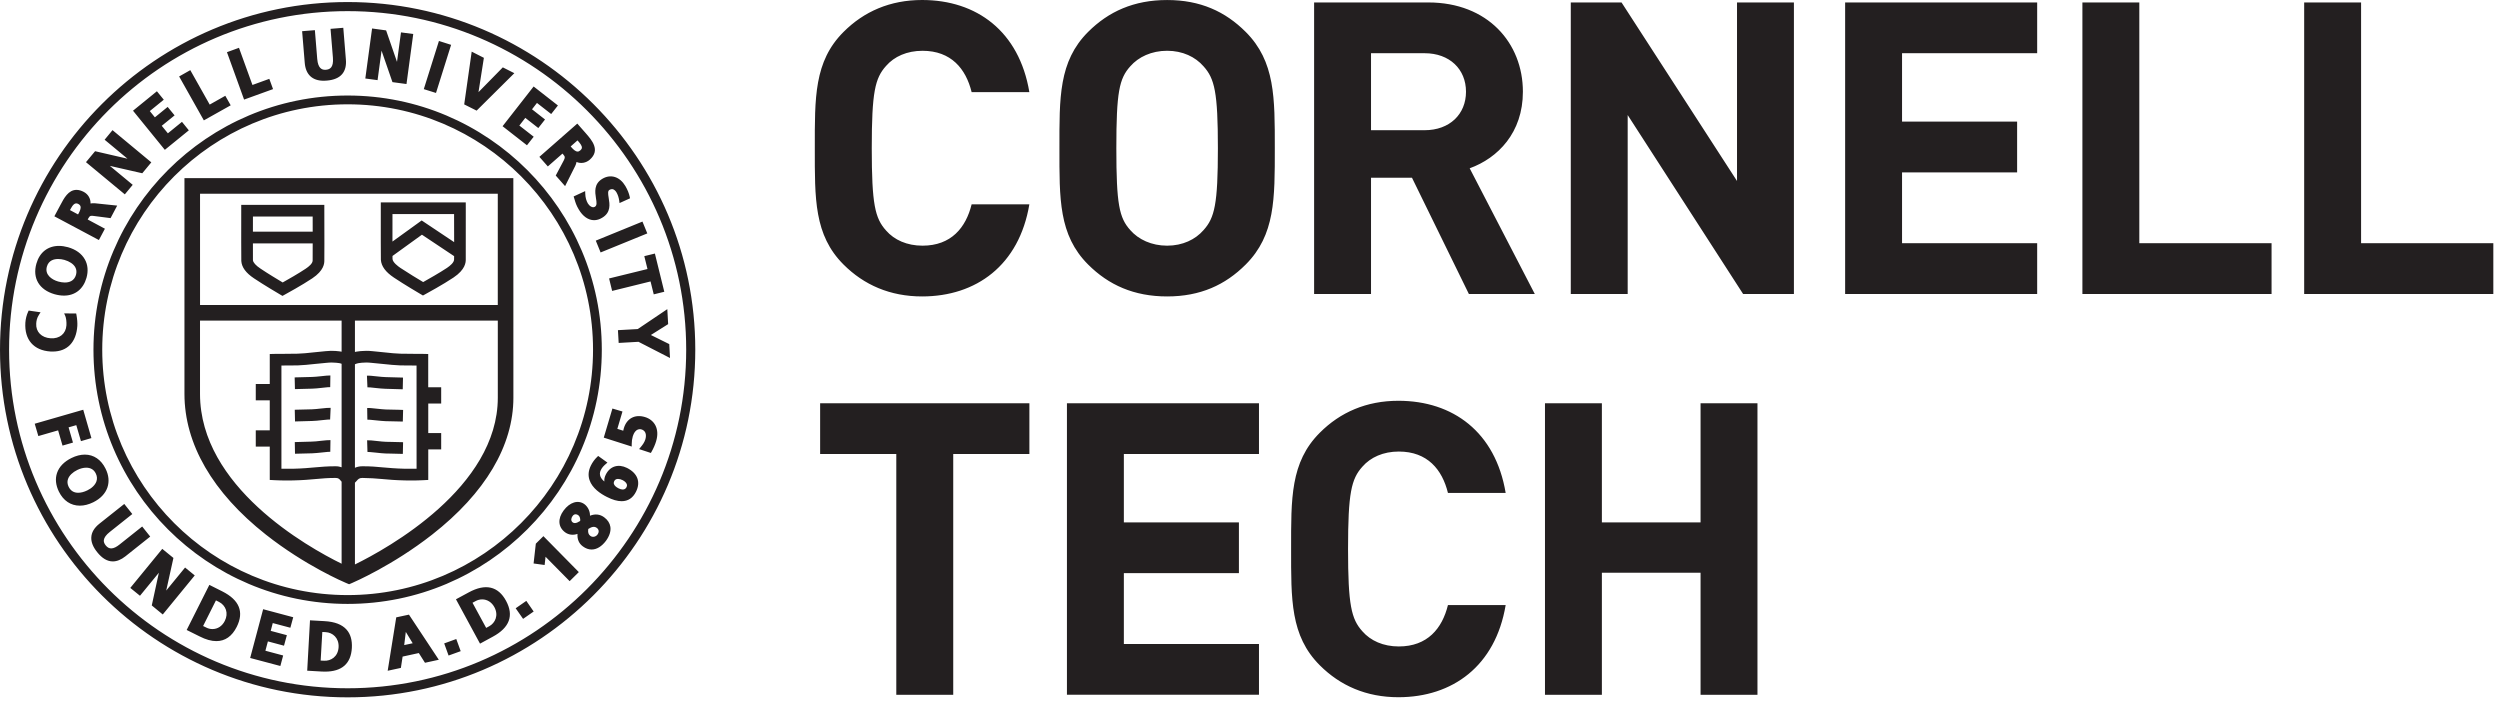 <?xml version="1.0" encoding="UTF-8"?>
<svg width="205px" height="58px" viewBox="0 0 205 58" version="1.1" xmlns="http://www.w3.org/2000/svg" xmlns:xlink="http://www.w3.org/1999/xlink">
    <!-- Generator: Sketch 51.3 (57544) - http://www.bohemiancoding.com/sketch -->
    <title>Horizontal Solo</title>
    <desc>Created with Sketch.</desc>
    <defs>
        <path d="M57.013,29.677 C57.013,13.957 44.226,1.168 28.506,1.168 C12.786,1.168 0,13.957 0,29.677 C0,45.393 12.786,58.182 28.506,58.182 C44.226,58.182 57.013,45.393 57.013,29.677 Z M56.268,29.677 C56.268,44.987 43.814,57.438 28.506,57.438 C13.199,57.438 0.745,44.987 0.745,29.677 C0.745,14.369 13.199,1.913 28.506,1.913 C43.814,1.913 56.268,14.369 56.268,29.677 Z M54.88,29.217 L53.371,28.47 L54.788,27.579 L54.719,26.35 L52.295,27.983 L50.671,28.073 L50.731,29.121 L52.355,29.028 L54.941,30.356 L54.88,29.217 Z M53.607,25.137 L54.472,24.924 L53.701,21.791 L52.832,22.004 L53.094,23.06 L49.945,23.833 L50.195,24.856 L53.345,24.078 L53.607,25.137 Z M49.25,21.701 L53.079,20.14 L52.681,19.169 L48.854,20.732 L49.25,21.701 Z M50.802,17.651 L51.661,17.262 L51.64,17.148 C51.578,16.854 51.459,16.562 51.279,16.253 C50.828,15.495 50.089,15.25 49.398,15.658 C48.689,16.077 48.792,16.749 48.867,17.238 C48.932,17.625 48.958,17.853 48.777,17.958 C48.573,18.078 48.32,17.874 48.204,17.681 C48.075,17.46 48,17.185 47.991,16.888 L47.983,16.671 L47.038,17.109 L47.104,17.32 C47.197,17.64 47.255,17.833 47.456,18.173 C47.791,18.742 48.24,19.055 48.715,19.055 C48.936,19.055 49.157,18.991 49.378,18.855 C50.111,18.424 49.997,17.737 49.913,17.234 C49.855,16.88 49.827,16.659 49.975,16.57 C50.048,16.53 50.117,16.508 50.182,16.508 C50.373,16.508 50.497,16.689 50.545,16.764 C50.665,16.968 50.742,17.21 50.776,17.457 L50.802,17.651 Z M48.36,14.096 C49.25,13.313 48.539,12.501 48.019,11.908 L47.338,11.135 L44.229,13.862 L44.922,14.648 L46.123,13.594 L46.189,13.671 C46.344,13.847 46.348,13.923 46.222,14.167 L45.571,15.394 L46.337,16.263 L47.164,14.616 C47.192,14.556 47.252,14.427 47.272,14.281 C47.626,14.436 48.051,14.365 48.36,14.096 Z M47.714,13.115 C47.712,13.188 47.671,13.257 47.592,13.325 C47.514,13.394 47.441,13.429 47.364,13.429 C47.188,13.429 47.003,13.246 46.864,13.087 L46.795,13.008 L47.355,12.512 L47.428,12.593 C47.574,12.765 47.729,12.956 47.714,13.115 Z M45.197,10.351 L45.749,9.649 L43.758,8.092 L41.211,11.35 L43.211,12.913 L43.763,12.211 L42.586,11.294 L43.075,10.665 L44.141,11.5 L44.692,10.798 L43.625,9.962 L44.031,9.441 L45.197,10.351 Z M39.083,10.072 L42.176,7.001 L41.231,6.524 L39.236,8.556 L39.678,5.742 L38.679,5.234 L38.065,9.561 L39.083,10.072 Z M35.752,8.622 L36.991,4.677 L35.993,4.359 L34.751,8.309 L35.752,8.622 Z M33.332,7.89 L33.886,3.79 L32.881,3.655 L32.554,6.073 L31.661,3.492 L30.51,3.335 L29.956,7.437 L30.961,7.572 L31.287,5.152 L32.181,7.735 L33.332,7.89 Z M28.506,8.833 C17.013,8.833 7.664,18.181 7.664,29.675 C7.664,41.171 17.013,50.521 28.506,50.521 C40,50.521 49.348,41.171 49.348,29.675 C49.348,18.181 40,8.833 28.506,8.833 Z M48.629,29.675 C48.629,40.769 39.601,49.797 28.506,49.797 C17.41,49.797 8.384,40.769 8.384,29.675 C8.384,18.583 17.41,9.554 28.506,9.554 C39.601,9.554 48.629,18.583 48.629,29.675 Z M42.098,33.609 L42.094,15.606 L15.125,15.608 L15.125,33.298 C15.125,37.4 17.431,41.388 21.797,44.834 C25.044,47.394 28.244,48.749 28.38,48.805 L28.627,48.908 L28.874,48.803 C29.011,48.743 32.198,47.371 35.434,44.839 C39.794,41.428 42.098,37.546 42.098,33.609 Z M29.105,30.871 C29.168,30.843 29.241,30.813 29.342,30.789 C29.348,30.787 29.868,30.682 30.441,30.751 C30.785,30.779 31.103,30.811 31.399,30.845 C31.936,30.901 32.4,30.95 32.823,30.963 C33.25,30.972 33.602,30.972 33.901,30.972 L34.157,30.972 L34.159,39.438 C33.914,39.442 33.592,39.446 33.233,39.438 C32.451,39.42 31.919,39.371 31.406,39.326 C30.879,39.277 30.407,39.231 29.709,39.234 C29.462,39.234 29.269,39.287 29.105,39.358 L29.105,30.871 Z M16.401,27.291 L28.012,27.291 L28.012,29.838 C27.823,29.804 27.291,29.726 26.707,29.795 C26.361,29.825 26.041,29.86 25.738,29.892 C25.221,29.948 24.774,29.995 24.389,30.003 C23.9,30.016 23.511,30.016 23.189,30.016 C22.957,30.016 22.759,30.016 22.588,30.018 L22.12,30.029 L22.12,32.49 L20.973,32.49 L20.973,33.826 L22.12,33.826 L22.12,36.285 L20.973,36.285 L20.973,37.619 L22.12,37.619 L22.12,40.355 L22.57,40.378 C22.598,40.38 23.221,40.413 24.027,40.395 C24.84,40.378 25.412,40.325 25.916,40.279 C26.436,40.232 26.885,40.191 27.499,40.191 C27.74,40.187 27.819,40.262 27.95,40.428 C27.967,40.449 27.991,40.475 28.012,40.499 L28.012,47.225 C25.197,45.842 16.401,40.904 16.401,33.298 L16.401,27.291 Z M27.529,39.234 L27.499,39.234 C26.842,39.234 26.352,39.279 25.83,39.324 C25.317,39.371 24.785,39.42 24.003,39.438 C23.644,39.446 23.322,39.442 23.077,39.438 L23.077,30.972 L23.189,30.972 C23.513,30.974 23.913,30.972 24.413,30.963 C24.836,30.95 25.3,30.901 25.839,30.843 C26.135,30.811 26.451,30.779 26.803,30.749 C27.364,30.686 27.879,30.787 27.879,30.787 C27.933,30.8 27.969,30.815 28.012,30.83 L28.012,39.317 C27.873,39.268 27.72,39.234 27.529,39.234 Z M40.818,26.011 L16.403,26.011 L16.403,16.886 L40.818,16.884 L40.818,26.011 Z M40.82,33.609 C40.82,40.98 31.771,45.975 29.105,47.285 L29.105,40.58 C29.157,40.531 29.202,40.483 29.239,40.441 C29.372,40.286 29.456,40.191 29.711,40.191 C30.327,40.2 30.791,40.23 31.32,40.279 C31.824,40.325 32.396,40.378 33.209,40.395 C34.013,40.415 34.638,40.38 34.663,40.378 L35.117,40.355 L35.117,37.851 L36.177,37.851 L36.177,36.513 L35.117,36.513 L35.117,34.088 L36.177,34.088 L36.177,32.754 L35.114,32.754 L35.114,30.029 L34.648,30.018 C34.477,30.014 34.279,30.014 34.047,30.016 C33.723,30.012 33.336,30.016 32.847,30.003 C32.464,29.995 32.018,29.948 31.5,29.892 C31.199,29.86 30.875,29.825 30.538,29.795 C29.814,29.713 29.174,29.844 29.136,29.853 C29.125,29.857 29.116,29.86 29.105,29.864 L29.105,27.291 L40.82,27.291 L40.82,33.609 Z M19.781,18.278 C19.779,19.766 19.777,22.283 19.787,22.399 C19.819,22.914 20.161,23.38 20.829,23.825 C21.651,24.377 22.878,25.096 22.929,25.126 L23.163,25.264 L23.399,25.133 C23.455,25.103 24.778,24.381 25.605,23.825 C26.571,23.181 26.589,22.594 26.595,22.399 C26.604,22.292 26.601,20.099 26.595,18.278 L26.595,17.801 L19.781,17.801 L19.781,18.278 Z M25.641,19.998 L20.739,19.998 C20.739,19.581 20.741,19.156 20.741,18.757 L25.639,18.757 C25.641,19.154 25.641,19.581 25.641,19.998 Z M20.739,20.956 L25.641,20.956 C25.641,21.701 25.641,22.281 25.637,22.371 C25.631,22.609 25.326,22.861 25.072,23.03 C24.484,23.425 23.599,23.928 23.18,24.162 C22.781,23.924 21.952,23.425 21.364,23.028 C20.979,22.775 20.754,22.521 20.741,22.335 C20.739,22.266 20.739,21.697 20.739,20.956 Z M31.225,18.076 C31.223,19.946 31.223,22.195 31.232,22.311 C31.27,22.831 31.618,23.307 32.297,23.76 C33.139,24.325 34.395,25.062 34.449,25.094 L34.683,25.232 L34.919,25.101 C34.975,25.07 36.334,24.332 37.185,23.76 C38.175,23.099 38.19,22.5 38.192,22.3 C38.2,22.195 38.198,19.944 38.194,18.076 L38.192,17.597 L31.225,17.597 L31.225,18.076 Z M32.185,21.989 L34.599,20.245 L37.238,22.004 C37.238,22.15 37.236,22.246 37.234,22.281 C37.23,22.528 36.916,22.788 36.652,22.968 C36.044,23.372 35.127,23.889 34.7,24.13 C34.292,23.887 33.437,23.372 32.832,22.968 C32.645,22.841 32.207,22.519 32.187,22.24 C32.185,22.214 32.185,22.124 32.185,21.989 Z M32.183,18.555 L37.234,18.555 C37.238,19.304 37.24,20.155 37.24,20.855 L34.577,19.077 L32.181,20.808 C32.181,20.12 32.181,19.291 32.183,18.555 Z M27.07,35.4 L27.113,34.442 C27.014,34.438 26.9,34.442 26.778,34.453 L26.307,34.5 C26.03,34.53 25.788,34.558 25.577,34.563 L24.17,34.599 L24.192,35.559 L25.599,35.52 C25.835,35.516 26.101,35.486 26.41,35.452 L26.859,35.407 C26.932,35.4 27.003,35.396 27.07,35.4 Z M27.078,32.746 L27.091,31.788 C26.992,31.788 26.883,31.792 26.771,31.803 C26.601,31.816 26.445,31.835 26.299,31.852 C26.022,31.88 25.783,31.908 25.571,31.91 L24.162,31.947 L24.185,32.907 L25.592,32.87 C25.824,32.866 26.092,32.836 26.402,32.802 C26.546,32.787 26.698,32.772 26.859,32.754 C26.934,32.75 27.012,32.744 27.078,32.746 Z M25.532,37.213 C25.085,37.224 24.381,37.247 24.173,37.251 L24.19,38.207 C24.398,38.203 25.109,38.183 25.601,38.171 C25.835,38.164 26.101,38.134 26.412,38.102 L26.876,38.055 C26.947,38.046 27.018,38.046 27.083,38.046 L27.098,37.09 C26.997,37.088 26.885,37.09 26.78,37.101 L26.307,37.148 C26.03,37.181 25.79,37.208 25.532,37.213 Z M30.441,31.816 C30.317,31.803 30.196,31.801 30.089,31.805 L30.13,32.761 C30.196,32.757 30.269,32.761 30.349,32.767 L30.804,32.815 C31.113,32.849 31.382,32.875 31.616,32.881 L33.025,32.922 L33.046,31.962 L31.637,31.923 C31.427,31.919 31.186,31.893 30.907,31.863 L30.441,31.816 Z M33.031,35.568 L33.055,34.614 L32.688,34.601 C32.37,34.595 31.938,34.582 31.646,34.578 C31.444,34.571 31.214,34.545 30.952,34.518 C30.793,34.5 30.624,34.483 30.454,34.468 C30.332,34.455 30.216,34.453 30.108,34.455 L30.123,35.413 C30.192,35.411 30.269,35.413 30.358,35.422 C30.534,35.439 30.697,35.454 30.849,35.471 C31.144,35.501 31.399,35.529 31.625,35.536 C31.917,35.538 32.346,35.553 32.664,35.559 L33.031,35.568 Z M30.456,37.116 C30.327,37.103 30.212,37.099 30.104,37.103 L30.132,38.059 C30.196,38.059 30.272,38.059 30.358,38.07 C30.527,38.085 30.688,38.104 30.836,38.117 C31.135,38.151 31.395,38.177 31.622,38.186 L32.02,38.194 C32.426,38.205 32.877,38.216 33.033,38.22 L33.053,37.26 C32.894,37.258 32.445,37.249 32.046,37.236 L31.646,37.228 C31.442,37.221 31.208,37.196 30.94,37.166 C30.783,37.148 30.62,37.131 30.456,37.116 Z M28.057,7.076 C28.304,6.784 28.408,6.378 28.362,5.876 L28.15,3.279 L27.104,3.365 L27.299,5.725 C27.368,6.559 27.033,6.692 26.735,6.72 C26.709,6.72 26.683,6.724 26.659,6.724 C26.415,6.724 26.08,6.632 26.013,5.831 L25.82,3.473 L24.774,3.558 L24.989,6.155 C25.068,7.113 25.607,7.622 26.552,7.622 C26.636,7.622 26.72,7.617 26.805,7.609 C27.379,7.559 27.798,7.381 28.057,7.076 Z M20.015,9.166 L22.39,8.307 L22.083,7.465 L20.7,7.967 L19.596,4.92 L18.61,5.279 L20.015,9.166 Z M18.917,9.636 L18.475,8.854 L17.195,9.576 L15.604,6.752 L14.689,7.269 L16.716,10.871 L18.917,9.636 Z M13.263,11.315 L14.317,10.461 L13.748,9.767 L12.7,10.622 L12.284,10.108 L13.43,9.176 L12.866,8.483 L10.907,10.078 L13.516,13.287 L15.484,11.687 L14.921,10.991 L13.766,11.932 L13.263,11.315 Z M12.408,14.313 L9.226,11.672 L8.579,12.458 L10.454,14.013 L7.797,13.399 L7.05,14.298 L10.235,16.938 L10.883,16.156 L9.007,14.601 L11.667,15.207 L12.408,14.313 Z M6.865,16.734 C6.659,16.626 6.46,16.57 6.275,16.57 C5.605,16.57 5.25,17.243 4.937,17.84 L4.458,18.737 L8.109,20.683 L8.603,19.755 L7.192,18.999 L7.237,18.913 C7.37,18.66 7.471,18.682 7.69,18.709 L9.067,18.886 L9.61,17.859 L7.78,17.668 C7.658,17.659 7.525,17.664 7.424,17.687 C7.439,17.298 7.237,16.931 6.865,16.734 Z M6.601,17.917 C6.653,18.084 6.539,18.323 6.453,18.488 L6.399,18.583 L5.738,18.228 L5.787,18.136 C5.955,17.827 6.133,17.571 6.417,17.722 C6.518,17.775 6.575,17.84 6.601,17.917 Z M4.836,21.164 C3.921,21.164 3.247,21.695 2.985,22.618 C2.645,23.808 3.219,24.768 4.477,25.128 C4.741,25.201 5.001,25.24 5.244,25.24 C6.152,25.24 6.827,24.71 7.091,23.784 C7.248,23.232 7.203,22.708 6.96,22.277 C6.696,21.798 6.215,21.454 5.575,21.271 C5.319,21.201 5.07,21.164 4.836,21.164 Z M4.769,22.238 C4.93,22.238 5.107,22.264 5.281,22.311 C5.699,22.431 6.026,22.65 6.172,22.914 C6.277,23.099 6.294,23.309 6.232,23.539 C6.082,24.057 5.652,24.166 5.315,24.166 C5.145,24.166 4.963,24.138 4.772,24.085 C4.226,23.928 3.657,23.516 3.844,22.861 C3.988,22.345 4.428,22.238 4.769,22.238 Z M3.326,26.608 L2.351,26.466 L2.306,26.563 C2.182,26.827 2.098,27.164 2.079,27.461 C1.995,28.852 2.761,29.735 4.136,29.823 C4.198,29.825 4.26,29.827 4.321,29.827 C5.517,29.827 6.251,29.063 6.341,27.731 C6.354,27.469 6.335,27.182 6.271,26.825 L6.247,26.707 L5.259,26.698 L5.351,26.902 C5.422,27.059 5.465,27.394 5.448,27.673 C5.403,28.367 4.883,28.79 4.149,28.739 C3.404,28.691 2.929,28.208 2.97,27.534 C2.983,27.315 3.021,27.072 3.204,26.799 L3.326,26.608 Z M6.825,34.599 L2.847,35.746 L3.144,36.757 L4.765,36.289 L5.126,37.539 L5.983,37.292 L5.624,36.044 L6.256,35.862 L6.638,37.174 L7.495,36.923 L6.825,34.599 Z M4.677,39.783 C4.514,40.256 4.57,40.786 4.83,41.315 C5.195,42.056 5.802,42.464 6.548,42.464 C6.902,42.464 7.273,42.369 7.645,42.187 C8.233,41.897 8.635,41.478 8.809,40.969 C8.97,40.492 8.921,39.962 8.656,39.433 C8.291,38.688 7.686,38.278 6.958,38.278 C6.608,38.278 6.238,38.37 5.863,38.555 C5.259,38.851 4.847,39.277 4.677,39.783 Z M5.575,40.284 C5.671,40 5.951,39.725 6.344,39.534 C6.588,39.414 6.84,39.35 7.067,39.35 C7.435,39.35 7.703,39.511 7.855,39.828 C7.963,40.045 7.98,40.26 7.909,40.468 C7.81,40.756 7.538,41.029 7.164,41.209 C6.902,41.338 6.642,41.407 6.41,41.407 C6.051,41.407 5.792,41.242 5.631,40.922 C5.523,40.703 5.504,40.488 5.575,40.284 Z M8.154,43.941 C7.729,44.278 7.503,44.656 7.486,45.066 C7.467,45.447 7.628,45.855 7.967,46.275 C8.369,46.782 8.798,47.036 9.251,47.036 C9.586,47.036 9.93,46.896 10.28,46.621 L12.318,45 L11.659,44.173 L9.808,45.646 C9.309,46.046 8.951,46.082 8.665,45.719 C8.547,45.571 8.498,45.427 8.515,45.285 C8.541,45.079 8.702,44.858 9,44.622 L10.849,43.151 L10.19,42.324 L8.154,43.941 Z M13.306,46.007 L10.684,49.209 L11.478,49.853 L13.027,47.963 L12.445,50.646 L13.347,51.387 L15.969,48.185 L15.176,47.538 L13.63,49.426 L14.221,46.752 L13.306,46.007 Z M17.167,48.96 L15.307,52.658 L16.373,53.188 C16.884,53.448 17.333,53.571 17.743,53.571 C18.458,53.571 19.021,53.18 19.411,52.405 C20.026,51.178 19.63,50.199 18.232,49.495 L17.167,48.96 Z M16.654,52.334 L17.708,50.231 L17.964,50.36 C18.23,50.495 18.434,50.727 18.527,51.004 C18.619,51.292 18.589,51.606 18.436,51.911 C18.222,52.34 17.852,52.583 17.419,52.583 C17.242,52.583 17.066,52.54 16.91,52.458 L16.654,52.334 Z M21.578,50.955 L20.513,54.954 L22.989,55.611 L23.219,54.75 L21.763,54.361 L21.967,53.594 L23.288,53.947 L23.522,53.085 L22.199,52.731 L22.366,52.091 L23.81,52.475 L24.044,51.614 L21.578,50.955 Z M25.42,51.866 L25.191,55.997 L26.378,56.066 C26.47,56.07 26.561,56.073 26.651,56.073 C28.036,56.073 28.777,55.42 28.852,54.133 C28.886,53.496 28.743,52.989 28.416,52.626 C28.042,52.209 27.452,51.982 26.616,51.934 L25.42,51.866 Z M26.294,55.166 L26.43,52.821 L26.709,52.836 C27.267,52.866 27.806,53.302 27.765,54.069 C27.718,54.866 27.117,55.209 26.578,55.179 L26.294,55.166 Z M32.492,51.623 L31.79,56.002 L32.872,55.768 L33.014,54.84 L34.343,54.55 L34.848,55.347 L35.982,55.1 L33.534,51.4 L32.492,51.623 Z M33.145,53.897 L33.276,52.817 L33.841,53.747 L33.145,53.897 Z M37.414,53.399 L36.424,53.76 L36.783,54.754 L37.777,54.395 L37.414,53.399 Z M37.389,50.141 L39.362,53.779 L40.408,53.21 C41.785,52.467 42.15,51.477 41.497,50.27 C40.85,49.072 39.811,48.827 38.439,49.574 L37.389,50.141 Z M38.746,50.427 L38.997,50.291 C39.163,50.199 39.349,50.15 39.538,50.15 C39.955,50.15 40.322,50.386 40.539,50.785 C40.904,51.462 40.601,52.089 40.114,52.353 L39.865,52.488 L38.746,50.427 Z M43.157,50.272 L42.285,50.878 L42.893,51.747 L43.76,51.144 L43.157,50.272 Z M43.754,47.205 L44.66,47.33 L44.735,46.653 L46.711,48.655 L47.463,47.912 L44.559,44.965 L43.937,45.582 L43.754,47.205 Z M47.353,44.779 C47.328,45.23 47.474,45.569 47.794,45.803 C48.025,45.975 48.266,46.061 48.515,46.061 C48.93,46.061 49.344,45.807 49.69,45.346 C49.978,44.953 50.104,44.555 50.051,44.201 C50.003,43.896 49.834,43.634 49.542,43.417 C49.196,43.164 48.809,43.121 48.38,43.288 C48.386,42.88 48.176,42.532 47.925,42.343 C47.409,41.965 46.72,42.18 46.217,42.861 C45.717,43.535 45.762,44.22 46.337,44.648 C46.623,44.858 46.995,44.907 47.353,44.779 Z M48.238,44.375 C48.537,44.179 48.751,44.149 48.938,44.287 C49.026,44.351 49.073,44.431 49.089,44.523 C49.104,44.622 49.069,44.731 48.994,44.834 C48.854,45.023 48.59,45.079 48.412,44.946 C48.249,44.824 48.195,44.656 48.238,44.375 Z M47.574,43.718 C47.428,43.812 47.274,43.892 47.139,43.892 C47.072,43.892 47.016,43.874 46.965,43.838 C46.761,43.685 46.861,43.434 46.954,43.312 C47.023,43.215 47.108,43.17 47.205,43.17 C47.274,43.17 47.351,43.196 47.424,43.25 C47.549,43.344 47.602,43.559 47.574,43.718 Z M49.774,41.753 C50.235,41.987 50.628,42.098 50.974,42.098 C51.498,42.098 51.893,41.839 52.151,41.323 C52.553,40.522 52.282,39.809 51.416,39.371 C50.699,39.015 50.018,39.227 49.675,39.917 C49.578,40.11 49.537,40.299 49.557,40.483 C49.299,40.273 49.067,39.944 49.269,39.541 C49.37,39.335 49.505,39.197 49.671,39.053 L49.81,38.933 L49.05,38.387 L48.964,38.471 C48.751,38.677 48.586,38.907 48.455,39.169 C48.251,39.582 48.21,39.981 48.341,40.365 C48.562,41.033 49.245,41.491 49.774,41.753 Z M50.343,40.69 C50.317,40.615 50.326,40.539 50.366,40.453 C50.429,40.331 50.53,40.271 50.678,40.271 C50.789,40.271 50.92,40.305 51.054,40.372 C51.23,40.462 51.358,40.584 51.399,40.711 C51.425,40.786 51.416,40.861 51.38,40.939 C51.313,41.074 51.21,41.141 51.062,41.141 C50.961,41.141 50.845,41.108 50.725,41.046 C50.521,40.945 50.383,40.819 50.343,40.69 Z M52.537,37.664 C52.675,37.496 52.84,37.294 52.924,37.015 C52.967,36.863 53.074,36.358 52.604,36.214 C52.162,36.083 51.949,36.573 51.891,36.77 C51.829,36.983 51.799,37.193 51.801,37.417 L51.801,37.617 L49.509,36.886 L50.218,34.5 L51.043,34.743 L50.622,36.165 L51.105,36.319 C51.114,36.259 51.131,36.193 51.154,36.118 C51.389,35.321 52.054,34.949 52.881,35.196 C53.272,35.312 53.579,35.559 53.749,35.892 C53.929,36.251 53.948,36.695 53.802,37.181 C53.729,37.436 53.59,37.758 53.431,38.037 L53.371,38.143 L52.406,37.825 L52.537,37.664 Z M75.612,25.308 C72.993,25.308 70.844,24.368 69.168,22.69 C66.749,20.273 66.814,17.284 66.814,13.155 C66.814,9.024 66.749,6.037 69.168,3.62 C70.844,1.94 72.993,1 75.612,1 C80.076,1 83.57,3.552 84.407,8.554 L79.674,8.554 C79.204,6.64 77.996,5.165 75.647,5.165 C74.371,5.165 73.329,5.633 72.657,6.406 C71.751,7.414 71.484,8.554 71.484,13.155 C71.484,17.754 71.751,18.896 72.657,19.902 C73.329,20.675 74.371,21.145 75.647,21.145 C77.996,21.145 79.204,19.668 79.674,17.754 L84.407,17.754 C83.57,22.758 80.044,25.308 75.612,25.308 Z M102.15,22.689 C100.472,24.369 98.424,25.308 95.705,25.308 C92.984,25.308 90.903,24.369 89.223,22.689 C86.806,20.271 86.873,17.284 86.873,13.155 C86.873,9.025 86.806,6.037 89.223,3.619 C90.903,1.942 92.984,1.002 95.705,1.002 C98.424,1.002 100.472,1.942 102.15,3.619 C104.568,6.037 104.534,9.025 104.534,13.155 C104.534,17.284 104.568,20.271 102.15,22.689 Z M98.691,6.439 C98.021,5.668 96.98,5.163 95.705,5.163 C94.427,5.163 93.355,5.668 92.682,6.439 C91.776,7.447 91.54,8.556 91.54,13.155 C91.54,17.753 91.776,18.861 92.682,19.869 C93.355,20.64 94.427,21.145 95.705,21.145 C96.98,21.145 98.021,20.64 98.691,19.869 C99.598,18.861 99.867,17.753 99.867,13.155 C99.867,8.556 99.598,7.447 98.691,6.439 Z M120.448,25.107 L115.781,15.572 L112.424,15.572 L112.424,25.107 L107.757,25.107 L107.757,1.201 L117.124,1.201 C121.993,1.201 124.877,4.525 124.877,8.522 C124.877,11.879 122.832,13.959 120.514,14.8 L125.853,25.107 L120.448,25.107 Z M116.82,5.364 L112.424,5.364 L112.424,11.677 L116.82,11.677 C118.868,11.677 120.212,10.368 120.212,8.522 C120.212,6.675 118.868,5.364 116.82,5.364 Z M147.101,1.202 L147.101,25.108 L142.936,25.108 L133.47,10.434 L133.47,25.108 L128.804,25.108 L128.804,1.202 L132.967,1.202 L142.435,15.84 L142.435,1.202 L147.101,1.202 Z M167.048,20.943 L167.048,25.106 L151.301,25.106 L151.301,1.202 L167.048,1.202 L167.048,5.365 L155.968,5.365 L155.968,10.974 L165.404,10.974 L165.404,15.134 L155.968,15.134 L155.968,20.943 L167.048,20.943 Z M186.268,20.943 L186.268,25.106 L170.757,25.106 L170.757,1.202 L175.424,1.202 L175.424,20.943 L186.268,20.943 Z M204.453,20.943 L204.453,25.106 L188.942,25.106 L188.942,1.202 L193.609,1.202 L193.609,20.943 L204.453,20.943 Z M84.41,34.066 L84.41,38.229 L78.165,38.229 L78.165,57.972 L73.496,57.972 L73.496,38.229 L67.251,38.229 L67.251,34.066 L84.41,34.066 Z M103.236,53.807 L103.236,57.97 L87.489,57.97 L87.489,34.066 L103.236,34.066 L103.236,38.227 L92.156,38.227 L92.156,43.835 L101.591,43.835 L101.591,47.998 L92.156,47.998 L92.156,53.807 L103.236,53.807 Z M114.669,58.172 C112.049,58.172 109.901,57.232 108.224,55.554 C105.806,53.137 105.871,50.148 105.871,46.019 C105.871,41.888 105.806,38.901 108.224,36.484 C109.901,34.804 112.049,33.864 114.669,33.864 C119.133,33.864 122.626,36.416 123.464,41.418 L118.731,41.418 C118.261,39.504 117.053,38.027 114.703,38.027 C113.428,38.027 112.386,38.497 111.714,39.27 C110.808,40.278 110.54,41.418 110.54,46.019 C110.54,50.618 110.808,51.76 111.714,52.766 C112.386,53.539 113.428,54.009 114.703,54.009 C117.053,54.009 118.261,52.532 118.731,50.618 L123.464,50.618 C122.626,55.622 119.101,58.172 114.669,58.172 Z M144.112,34.066 L144.112,57.972 L139.446,57.972 L139.446,47.964 L131.354,47.964 L131.354,57.972 L126.688,57.972 L126.688,34.066 L131.354,34.066 L131.354,43.835 L139.446,43.835 L139.446,34.066 L144.112,34.066 Z" id="path-1"></path>
    </defs>
    <g id="Lockups" stroke="none" stroke-width="1" fill="none" fill-rule="evenodd">
        <g id="Lockups/Horizontal/Cornell-Tech-Solo" transform="translate(0, -1)">
            <mask id="mask-2" fill="white">
                <use xlink:href="#path-1"></use>
            </mask>
            <use id="Horizontal-Solo" fill="#231F20" xlink:href="#path-1"></use>
        </g>
    </g>
</svg>